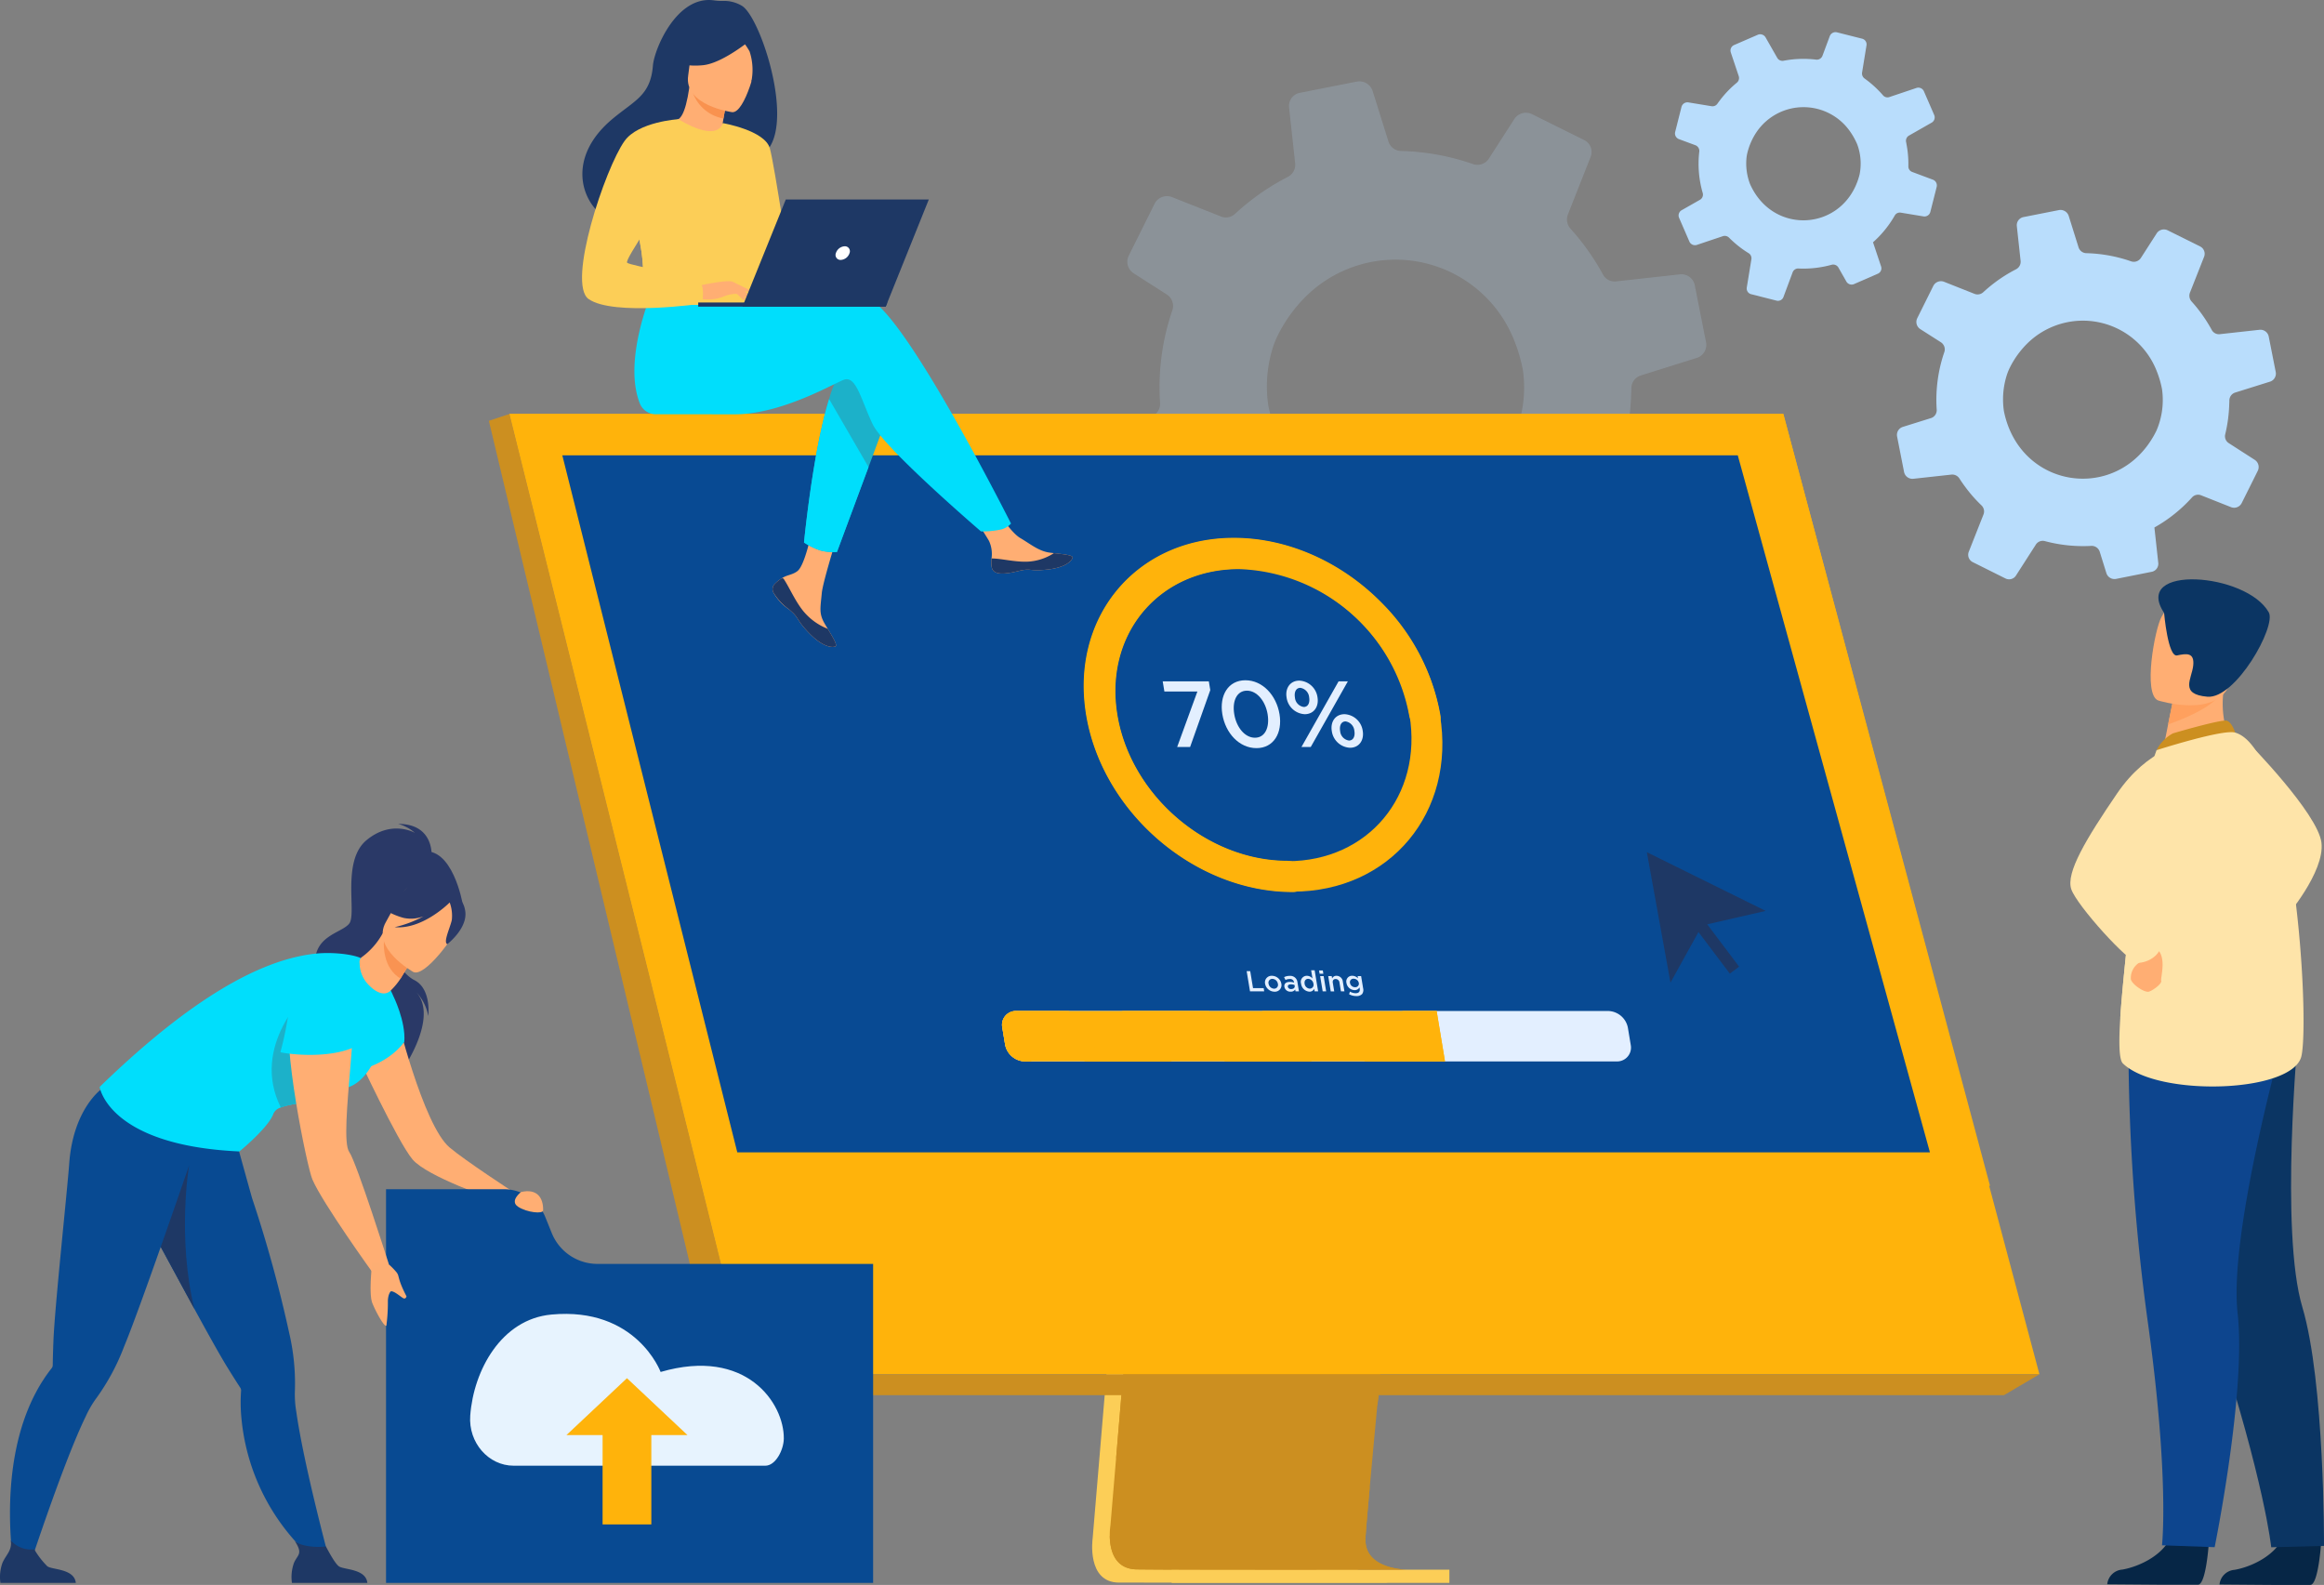 <svg xmlns="http://www.w3.org/2000/svg" width="439.564" height="299.772" viewBox="0 0 439.564 299.772">
  <rect x="0" y="0" width="439.564" height="299.772" fill="#808080" stroke="none"/>
  <g id="Grupo_174283" data-name="Grupo 174283" transform="translate(-108.484 -88.353)">
    <g id="Grupo_128352" data-name="Grupo 128352" transform="translate(108.484 88.352)">
      <g id="Grupo_128248" data-name="Grupo 128248" transform="translate(207.305 15.398)" opacity="0.2">
        <path id="Trazado_188353" data-name="Trazado 188353" d="M381.952,215.734l11.583-1.271a2.579,2.579,0,0,1,2.427,1.17q1,1.563,2.146,3.064a43.419,43.419,0,0,0,4.57,5.132,2.546,2.546,0,0,1,.621,2.8l-4.472,11.326a2.5,2.5,0,0,0,1.224,3.176l9.962,4.969a2.474,2.474,0,0,0,3.174-.87l6.059-9.435a2.484,2.484,0,0,1,2.783-1.068,45.008,45.008,0,0,0,14.119,1.447,2.564,2.564,0,0,1,2.562,1.787l2.026,6.513a2.591,2.591,0,0,0,2.939,1.756l10.84-2.161a2.251,2.251,0,0,0,.627-.205,2.486,2.486,0,0,0,1.393-2.534l-.94-8.652-.234-2.109a44.388,44.388,0,0,0,5.263-3.455,45.108,45.108,0,0,0,6.181-5.69,2.484,2.484,0,0,1,2.774-.661l9.12,3.613a2.575,2.575,0,0,0,3.252-1.249l3.8-7.617,1.083-2.185a2.607,2.607,0,0,0-.917-3.362l-7.881-5.07a2.479,2.479,0,0,1-1.1-2.706,44.74,44.74,0,0,0,1.23-9.477,7.977,7.977,0,0,0,.026-.8,1.374,1.374,0,0,1,.018-.27,2.542,2.542,0,0,1,1.8-2.171l10.569-3.313a1.9,1.9,0,0,0,.345-.135,2.585,2.585,0,0,0,1.4-2.8l-2.137-10.81a2.572,2.572,0,0,0-2.8-2.055l-12.08,1.332a2.487,2.487,0,0,1-2.49-1.314,45.373,45.373,0,0,0-3.764-5.8q-1.134-1.487-2.366-2.849a2.619,2.619,0,0,1-.487-2.714l4.295-10.887a2.5,2.5,0,0,0-1.208-3.156l-9.863-4.9a2.613,2.613,0,0,0-3.372.925l-4.8,7.464a2.564,2.564,0,0,1-2.989,1.049,44.883,44.883,0,0,0-13.616-2.485,2.549,2.549,0,0,1-2.4-1.8l-2.982-9.527a2.638,2.638,0,0,0-3.015-1.793l-10.771,2.124a2.521,2.521,0,0,0-2.022,2.757l.05.506,1.1,10.053a2.577,2.577,0,0,1-1.4,2.587l-.01.008a44.586,44.586,0,0,0-6.691,4.225c-1.142.871-2.218,1.787-3.263,2.745a2.529,2.529,0,0,1-2.663.512l-9.258-3.667a2.616,2.616,0,0,0-3.308,1.26l-4.886,9.819a2.808,2.808,0,0,0-.252.864,2.606,2.606,0,0,0,1.159,2.442l6.306,4.033a2.6,2.6,0,0,1,1.173,2.271,2.761,2.761,0,0,1-.132.708,44.739,44.739,0,0,0-2.324,17.538,2.518,2.518,0,0,1-1.359,2.411,2.472,2.472,0,0,1-.4.163l-8.56,2.676a2.561,2.561,0,0,0-1.746,2.931l.048.251,2.074,10.538A2.606,2.606,0,0,0,381.952,215.734Zm74.169-32.67a29.919,29.919,0,0,1,1.556,5.353,23.522,23.522,0,0,1-1.71,12.7c-.175.357-.357.7-.541,1.052-11.389,21-41.074,16.732-45.9-7.011a24.405,24.405,0,0,1,.9-11.081,16.007,16.007,0,0,1,.893-2.184,27.653,27.653,0,0,1,5.548-7.589A24.136,24.136,0,0,1,456.121,183.065Z" transform="translate(-376.943 -133.862)" fill="#b9ddfc"/>
      </g>
      <g id="Grupo_128249" data-name="Grupo 128249" transform="translate(358.787 39.713)">
        <path id="Trazado_188354" data-name="Trazado 188354" d="M549.168,198.446l7.192-.789a1.6,1.6,0,0,1,1.508.727q.622.97,1.333,1.9a26.844,26.844,0,0,0,2.838,3.186,1.583,1.583,0,0,1,.385,1.742l-2.778,7.033a1.553,1.553,0,0,0,.76,1.972l6.187,3.086a1.536,1.536,0,0,0,1.971-.541l3.762-5.858a1.543,1.543,0,0,1,1.729-.664,27.975,27.975,0,0,0,8.768.9,1.592,1.592,0,0,1,1.592,1.11l1.258,4.045a1.608,1.608,0,0,0,1.825,1.09l6.732-1.342a1.386,1.386,0,0,0,.389-.127,1.545,1.545,0,0,0,.866-1.574l-.585-5.373-.145-1.31a27.66,27.66,0,0,0,3.269-2.145,28.066,28.066,0,0,0,3.839-3.534,1.541,1.541,0,0,1,1.722-.41l5.663,2.244a1.6,1.6,0,0,0,2.02-.776l2.36-4.73.673-1.357a1.62,1.62,0,0,0-.57-2.088l-4.894-3.148a1.539,1.539,0,0,1-.686-1.681,27.794,27.794,0,0,0,.763-5.885c.018-.173.016-.331.017-.5a.833.833,0,0,1,.011-.168,1.578,1.578,0,0,1,1.116-1.348l6.563-2.057a1.183,1.183,0,0,0,.214-.084,1.6,1.6,0,0,0,.87-1.736l-1.327-6.712a1.6,1.6,0,0,0-1.738-1.276l-7.5.827a1.543,1.543,0,0,1-1.547-.816,28.2,28.2,0,0,0-2.338-3.6q-.7-.923-1.47-1.77a1.627,1.627,0,0,1-.3-1.685l2.667-6.761a1.552,1.552,0,0,0-.75-1.96l-6.125-3.043a1.621,1.621,0,0,0-2.093.574l-2.978,4.635a1.594,1.594,0,0,1-1.857.652,27.892,27.892,0,0,0-8.456-1.544,1.584,1.584,0,0,1-1.489-1.118l-1.851-5.915a1.637,1.637,0,0,0-1.872-1.114l-6.689,1.319a1.565,1.565,0,0,0-1.256,1.712l.032.314.68,6.243a1.6,1.6,0,0,1-.87,1.606l-.005.005a27.7,27.7,0,0,0-4.156,2.624c-.709.541-1.377,1.11-2.027,1.7a1.572,1.572,0,0,1-1.654.319l-5.749-2.278a1.624,1.624,0,0,0-2.054.783l-3.035,6.1a1.785,1.785,0,0,0-.157.536,1.618,1.618,0,0,0,.72,1.517l3.916,2.5a1.615,1.615,0,0,1,.728,1.41,1.719,1.719,0,0,1-.082.44,27.778,27.778,0,0,0-1.443,10.892,1.563,1.563,0,0,1-.843,1.5,1.611,1.611,0,0,1-.25.1l-5.316,1.662a1.59,1.59,0,0,0-1.084,1.82l.03.156,1.288,6.544A1.619,1.619,0,0,0,549.168,198.446Zm46.057-20.288a18.61,18.61,0,0,1,.967,3.323,14.614,14.614,0,0,1-1.062,7.89c-.109.222-.222.437-.336.653-7.072,13.04-25.507,10.39-28.5-4.354a15.132,15.132,0,0,1,.56-6.881,9.72,9.72,0,0,1,.554-1.356,17.15,17.15,0,0,1,3.445-4.714A14.988,14.988,0,0,1,595.225,178.158Z" transform="translate(-546.056 -147.604)" fill="#b9ddfc"/>
      </g>
      <g id="Grupo_128250" data-name="Grupo 128250" transform="translate(316.805 6.083)">
        <path id="Trazado_188355" data-name="Trazado 188355" d="M501.248,149.874l4.912-1.648a1.146,1.146,0,0,1,1.165.279q.583.585,1.223,1.128a19.131,19.131,0,0,0,2.471,1.8,1.134,1.134,0,0,1,.535,1.16l-.872,5.344a1.112,1.112,0,0,0,.832,1.264l4.8,1.217a1.1,1.1,0,0,0,1.3-.678l1.74-4.672a1.106,1.106,0,0,1,1.109-.728,20.009,20.009,0,0,0,6.271-.707,1.142,1.142,0,0,1,1.283.534l1.5,2.639a1.152,1.152,0,0,0,1.442.485l4.506-1.964a1.007,1.007,0,0,0,.253-.148,1.106,1.106,0,0,0,.365-1.233l-1.226-3.67-.3-.894a19.864,19.864,0,0,0,1.96-2,20.141,20.141,0,0,0,2.148-3.057,1.1,1.1,0,0,1,1.142-.549l4.3.708a1.145,1.145,0,0,0,1.295-.851l.93-3.668.264-1.052a1.159,1.159,0,0,0-.716-1.374l-3.9-1.457a1.1,1.1,0,0,1-.737-1.072,19.942,19.942,0,0,0-.362-4.234,3.47,3.47,0,0,0-.065-.352.6.6,0,0,1-.018-.119,1.132,1.132,0,0,1,.576-1.114l4.278-2.439a.8.8,0,0,0,.137-.091,1.149,1.149,0,0,0,.345-1.347l-1.951-4.494a1.144,1.144,0,0,0-1.411-.628l-5.122,1.721a1.106,1.106,0,0,1-1.207-.335,20.169,20.169,0,0,0-2.183-2.162q-.634-.539-1.3-1.014a1.165,1.165,0,0,1-.469-1.133l.836-5.137a1.111,1.111,0,0,0-.823-1.257l-4.749-1.2a1.161,1.161,0,0,0-1.377.721l-1.378,3.7a1.141,1.141,0,0,1-1.2.739,19.95,19.95,0,0,0-6.151.208,1.135,1.135,0,0,1-1.212-.557l-2.2-3.857a1.173,1.173,0,0,0-1.48-.494l-4.478,1.943a1.12,1.12,0,0,0-.618,1.389l.069.215,1.427,4.264a1.144,1.144,0,0,1-.363,1.256l0,0a19.8,19.8,0,0,0-2.508,2.468c-.414.487-.795.987-1.158,1.5a1.125,1.125,0,0,1-1.109.474l-4.37-.718a1.164,1.164,0,0,0-1.318.86l-1.194,4.729a1.242,1.242,0,0,0-.028.4,1.158,1.158,0,0,0,.735.952l3.121,1.155a1.156,1.156,0,0,1,.724.876,1.22,1.22,0,0,1,.01.32,19.879,19.879,0,0,0,.649,7.84,1.119,1.119,0,0,1-.362,1.176,1.094,1.094,0,0,1-.16.11l-3.466,1.972a1.139,1.139,0,0,0-.481,1.438l.045.105,1.9,4.382A1.16,1.16,0,0,0,501.248,149.874Zm29.135-21.21a13.334,13.334,0,0,1,1.183,2.178,10.463,10.463,0,0,1,.458,5.682c-.042.172-.089.341-.135.508-2.963,10.2-16.264,11.155-20.605,1.3a10.852,10.852,0,0,1-.656-4.9,7.037,7.037,0,0,1,.182-1.033,12.287,12.287,0,0,1,1.692-3.823A10.732,10.732,0,0,1,530.382,128.664Z" transform="translate(-497.099 -109.638)" fill="#b9ddfc"/>
      </g>
      <g id="Grupo_128281" data-name="Grupo 128281" transform="translate(92.467 78.293)">
        <g id="Grupo_128264" data-name="Grupo 128264">
          <g id="Grupo_128253" data-name="Grupo 128253" transform="translate(114.101 73.643)">
            <path id="Trazado_188358" data-name="Trazado 188358" d="M387.782,290.714,376.2,428.442s-1.214,8.349,5,8.363c10.211.024,50.822,0,50.822,0s-7.685-1.738-7.591-5.649c.11-4.609,13.538-141.746,13.538-141.746Z" transform="translate(-376.103 -289.41)" fill="#fcce57"/>
          </g>
          <g id="Grupo_128254" data-name="Grupo 128254" transform="translate(117.439 71.144)">
            <path id="Trazado_188359" data-name="Trazado 188359" d="M436.3,434.013c-2.008.005-41.325.072-51.269-.055-4.334-.054-5.093-3.853-5.129-6.312a12.252,12.252,0,0,1,.132-2.05l.3-3.58.768-9.125.678-8.061.872-10.358.734-8.743,8.23-97.866,50.182-1.3s-5.656,57.392-9.657,99.168c-.447,4.655-.872,9.118-1.264,13.284q-.192,2-.37,3.9c-.37,3.953-.709,7.582-1,10.786-.155,1.69-.3,3.259-.429,4.7-.511,5.634-.81,9.232-.814,9.915a5.8,5.8,0,0,0,.1,1.115C429.188,433.814,435.551,434.013,436.3,434.013Z" transform="translate(-379.905 -286.563)" fill="#cc8f20"/>
          </g>
          <g id="Grupo_128255" data-name="Grupo 128255" transform="translate(3.911 0)">
            <path id="Trazado_188360" data-name="Trazado 188360" d="M250.571,205.514l28.215,113.333,3.863,15.521,13.141,52.787H539.931L491.495,205.514Z" transform="translate(-250.571 -205.514)" fill="#ffb30b"/>
          </g>
          <g id="Grupo_128256" data-name="Grupo 128256">
            <path id="Trazado_188361" data-name="Trazado 188361" d="M250.026,205.514l-3.91,1.3L290.047,391.1l5.2-3.942Z" transform="translate(-246.116 -205.514)" fill="#cc8f20"/>
          </g>
          <g id="Grupo_128257" data-name="Grupo 128257" transform="translate(43.931 181.643)">
            <path id="Trazado_188362" data-name="Trazado 188362" d="M296.164,416.388H538.8l6.7-3.942H301.363Z" transform="translate(-296.164 -412.445)" fill="#cc8f20"/>
          </g>
          <g id="Grupo_128258" data-name="Grupo 128258" transform="translate(129.138 218.594)">
            <rect id="Rectángulo_41004" data-name="Rectángulo 41004" width="52.535" height="2.496" transform="translate(52.535 2.496) rotate(180)" fill="#fcce57"/>
          </g>
          <g id="Grupo_128259" data-name="Grupo 128259" transform="translate(118.641 185.584)">
            <path id="Trazado_188363" data-name="Trazado 188363" d="M430.952,416.935l-.271,1.908-49.406,9.981.678-8.061.323-3.829Z" transform="translate(-381.275 -416.935)" fill="#cc8f20"/>
          </g>
          <g id="Grupo_128260" data-name="Grupo 128260" transform="translate(117.44 202.976)">
            <path id="Trazado_188364" data-name="Trazado 188364" d="M436.3,452.367c-2.008.005-41.325.072-51.269-.055-4.334-.054-5.093-3.853-5.129-6.312l49.173-9.251c-.511,5.634-.81,9.232-.814,9.916a5.794,5.794,0,0,0,.1,1.115C429.188,452.168,435.551,452.367,436.3,452.367Z" transform="translate(-379.907 -436.749)" fill="#cc8f20"/>
          </g>
          <g id="Grupo_128261" data-name="Grupo 128261" transform="translate(3.91)">
            <path id="Trazado_188365" data-name="Trazado 188365" d="M250.571,205.514H491.495L530.585,351.5H286.913Z" transform="translate(-250.571 -205.514)" fill="#ffb30b"/>
          </g>
          <g id="Grupo_128262" data-name="Grupo 128262" transform="translate(13.889 7.82)">
            <path id="Trazado_188366" data-name="Trazado 188366" d="M520.611,346.259H295.033l-8.061-32.112-3.119-12.425-1.272-5.067-8.285-33-.429-1.718-4.38-17.444-1.959-7.8-1.671-6.658-3.918-15.607H484.266l4.3,15.607,1.834,6.658,2.152,7.8,14.175,51.42v0l1.2,4.356.559,2.023,9.787,35.5Z" transform="translate(-261.939 -214.423)" fill="#084a93"/>
          </g>
          <g id="Grupo_128263" data-name="Grupo 128263" transform="translate(40.253 145.983)">
            <path id="Trazado_188367" data-name="Trazado 188367" d="M383.506,371.821l-82.574,36.085-8.96-36.085Z" transform="translate(-291.973 -371.821)" fill="#ffb30b"/>
          </g>
        </g>
        <g id="Grupo_128280" data-name="Grupo 128280" transform="translate(97.073 23.431)">
          <g id="Grupo_128269" data-name="Grupo 128269" transform="translate(15.43)">
            <g id="Grupo_128266" data-name="Grupo 128266" transform="translate(0.077 0.076)">
              <g id="Grupo_128265" data-name="Grupo 128265">
                <path id="Trazado_188368" data-name="Trazado 188368" d="M413.8,299.141c-18.43,0-35.91-14.993-38.967-33.424s9.45-33.424,27.88-33.424,35.91,14.994,38.967,33.424S432.228,299.141,413.8,299.141Zm-10.131-61.085c-15.252,0-25.6,12.408-23.074,27.661s17,27.661,32.248,27.661,25.6-12.409,23.074-27.661S418.92,238.057,403.667,238.057Z" transform="translate(-374.371 -232.294)" fill="#ffb30b"/>
              </g>
            </g>
            <g id="Grupo_128268" data-name="Grupo 128268">
              <g id="Grupo_128267" data-name="Grupo 128267">
                <path id="Trazado_188369" data-name="Trazado 188369" d="M413.8,299.207c-18.472,0-35.992-15.028-39.056-33.5s9.472-33.5,27.943-33.5c10.035,0,20.194,4.443,27.871,12.19a40.027,40.027,0,0,1,11.186,21.31,2.442,2.442,0,0,1-2.467,2.958,3.632,3.632,0,0,1-3.448-2.958,33.892,33.892,0,0,0-32.16-27.584c-15.21,0-25.532,12.374-23.01,27.584s16.948,27.585,32.16,27.585a3.634,3.634,0,0,1,3.448,2.958A2.441,2.441,0,0,1,413.8,299.207Z" transform="translate(-374.283 -232.207)" fill="#ffb30b"/>
              </g>
            </g>
          </g>
          <g id="Grupo_128277" data-name="Grupo 128277" transform="translate(0 89.493)">
            <g id="Grupo_128270" data-name="Grupo 128270" transform="translate(0 0)">
              <path id="Trazado_188370" data-name="Trazado 188370" d="M475.067,337.33l.53,3.2a2.623,2.623,0,0,1-2.645,3.17H360.974a3.905,3.905,0,0,1-3.7-3.17l-.53-3.2a2.623,2.623,0,0,1,2.644-3.17H471.371A3.907,3.907,0,0,1,475.067,337.33Z" transform="translate(-356.705 -334.16)" fill="#e3efff"/>
            </g>
            <g id="Grupo_128276" data-name="Grupo 128276">
              <g id="Grupo_128271" data-name="Grupo 128271" transform="translate(0 0)">
                <path id="Trazado_188371" data-name="Trazado 188371" d="M438.892,334.16l1.582,9.536h-79.5a3.905,3.905,0,0,1-3.7-3.17l-.53-3.2a2.623,2.623,0,0,1,2.644-3.17Z" transform="translate(-356.705 -334.16)" fill="#ffb30b"/>
              </g>
              <g id="Grupo_128272" data-name="Grupo 128272" transform="translate(42.016)">
                <path id="Trazado_188372" data-name="Trazado 188372" d="M428.243,334.16l-7.215,9.537H404.57l7.215-9.537Z" transform="translate(-404.57 -334.16)" fill="#ffb30b"/>
              </g>
              <g id="Grupo_128273" data-name="Grupo 128273" transform="translate(68.515)">
                <path id="Trazado_188373" data-name="Trazado 188373" d="M448.431,334.16l1.582,9.537H434.759l7.215-9.537Z" transform="translate(-434.759 -334.16)" fill="#ffb30b"/>
              </g>
              <g id="Grupo_128274" data-name="Grupo 128274" transform="translate(15.517)">
                <path id="Trazado_188374" data-name="Trazado 188374" d="M398.054,334.16,390.84,343.7H374.382l7.215-9.537Z" transform="translate(-374.382 -334.16)" fill="#ffb30b"/>
              </g>
              <g id="Grupo_128275" data-name="Grupo 128275" transform="translate(0 0)">
                <path id="Trazado_188375" data-name="Trazado 188375" d="M369.4,334.16l-7.215,9.536h-1.207a3.905,3.905,0,0,1-3.7-3.17l-.53-3.2a2.623,2.623,0,0,1,2.644-3.17Z" transform="translate(-356.705 -334.16)" fill="#ffb30b"/>
              </g>
            </g>
          </g>
          <g id="Grupo_128278" data-name="Grupo 128278" transform="translate(30.377 26.939)">
            <path id="Trazado_188376" data-name="Trazado 188376" d="M397.87,265.054h-6.241l-.318-1.915h8.723l.274,1.649-3.817,10.763h-2.447Z" transform="translate(-391.311 -262.927)" fill="#e3efff"/>
            <path id="Trazado_188377" data-name="Trazado 188377" d="M404.142,269.315c-.588-3.546,1.1-6.418,4.361-6.418,3.245,0,5.861,2.837,6.454,6.418.588,3.546-1.1,6.418-4.361,6.418S404.736,272.9,404.142,269.315Zm8.564,0c-.405-2.447-2-4.45-3.911-4.45s-2.815,1.95-2.4,4.45c.406,2.447,1.979,4.451,3.912,4.451S413.117,271.8,412.706,269.315Z" transform="translate(-392.865 -262.897)" fill="#e3efff"/>
            <path id="Trazado_188378" data-name="Trazado 188378" d="M417.994,266.151c-.285-1.72.661-3.174,2.417-3.174a3.649,3.649,0,0,1,3.434,3.174c.285,1.72-.661,3.174-2.417,3.174A3.648,3.648,0,0,1,417.994,266.151Zm4.272,0a1.971,1.971,0,0,0-1.664-1.808c-.834,0-1.195.815-1.03,1.808a1.958,1.958,0,0,0,1.665,1.809C422.07,267.96,422.431,267.144,422.266,266.151Zm5.562-3.032h1.755l-7.019,12.412h-1.756Zm-1.282,9.38c-.285-1.721.661-3.174,2.417-3.174A3.647,3.647,0,0,1,432.4,272.5c.285,1.72-.661,3.173-2.417,3.173A3.648,3.648,0,0,1,426.546,272.5Zm4.273,0a1.972,1.972,0,0,0-1.665-1.809c-.834,0-1.195.815-1.03,1.809a1.957,1.957,0,0,0,1.665,1.808C430.623,274.307,430.984,273.492,430.819,272.5Z" transform="translate(-394.566 -262.907)" fill="#e3efff"/>
          </g>
          <g id="Grupo_128279" data-name="Grupo 128279" transform="translate(46.253 81.792)">
            <path id="Trazado_188379" data-name="Trazado 188379" d="M409.4,325.573h.672l.533,3.214h2.011l.1.612h-2.683Z" transform="translate(-409.397 -325.409)" fill="#e3efff"/>
            <path id="Trazado_188380" data-name="Trazado 188380" d="M413.369,328.083a1.246,1.246,0,0,1,1.29-1.508,1.836,1.836,0,0,1,1.786,1.508,1.247,1.247,0,0,1-1.3,1.5A1.833,1.833,0,0,1,413.369,328.083Zm2.415,0a1.094,1.094,0,0,0-1.039-.929.722.722,0,0,0-.715.929,1.1,1.1,0,0,0,1.034.93A.725.725,0,0,0,415.784,328.083Z" transform="translate(-409.88 -325.531)" fill="#e3efff"/>
            <path id="Trazado_188381" data-name="Trazado 188381" d="M419.625,329.523l-.059-.356a.975.975,0,0,1-.865.415,1.126,1.126,0,0,1-1.177-.9c-.106-.64.341-.945,1.012-.945a2.615,2.615,0,0,1,.818.12l-.009-.054a.729.729,0,0,0-.813-.618,1.8,1.8,0,0,0-.8.181l-.269-.53a2.225,2.225,0,0,1,1.059-.241,1.349,1.349,0,0,1,1.47,1.218l.284,1.711Zm-.184-1.208a2.044,2.044,0,0,0-.68-.115c-.415,0-.633.169-.585.459a.58.58,0,0,0,.628.427c.437,0,.725-.246.665-.607Z" transform="translate(-410.383 -325.534)" fill="#e3efff"/>
            <path id="Trazado_188382" data-name="Trazado 188382" d="M421.123,327.927a1.144,1.144,0,0,1,1.09-1.5,1.442,1.442,0,0,1,1.068.508l-.258-1.552h.662l.661,3.99h-.661l-.08-.481a.947.947,0,0,1-.894.541A1.7,1.7,0,0,1,421.123,327.927Zm2.333,0a1.062,1.062,0,0,0-.989-.923c-.453,0-.772.349-.676.934a1.054,1.054,0,0,0,.984.924A.724.724,0,0,0,423.456,327.927Z" transform="translate(-410.827 -325.386)" fill="#e3efff"/>
            <path id="Trazado_188383" data-name="Trazado 188383" d="M425,325.423h.711l.1.628h-.711Zm.205,1.071h.661l.479,2.886h-.661Z" transform="translate(-411.304 -325.391)" fill="#e3efff"/>
            <path id="Trazado_188384" data-name="Trazado 188384" d="M426.975,326.635h.661l.075.449a.852.852,0,0,1,.817-.508,1.207,1.207,0,0,1,1.211,1.11l.3,1.836h-.661l-.272-1.64a.736.736,0,0,0-.735-.7c-.383,0-.606.268-.531.716l.269,1.628h-.661Z" transform="translate(-411.545 -325.531)" fill="#e3efff"/>
            <path id="Trazado_188385" data-name="Trazado 188385" d="M431.4,330.062l.163-.5a2.137,2.137,0,0,0,1.078.306c.591,0,.862-.306.766-.885l-.038-.225a1,1,0,0,1-.928.53,1.592,1.592,0,0,1-1.538-1.361,1.078,1.078,0,0,1,1.087-1.355,1.494,1.494,0,0,1,1.093.492l-.071-.432h.661l.38,2.3a1.313,1.313,0,0,1-.185,1.087,1.4,1.4,0,0,1-1.122.389A2.793,2.793,0,0,1,431.4,330.062Zm1.838-2.131a.988.988,0,0,0-.98-.8.648.648,0,0,0-.687.8.963.963,0,0,0,.952.8A.671.671,0,0,0,433.242,327.93Z" transform="translate(-412.023 -325.531)" fill="#e3efff"/>
          </g>
        </g>
      </g>
      <g id="Grupo_128307" data-name="Grupo 128307" transform="translate(0 155.827)">
        <g id="Grupo_128302" data-name="Grupo 128302">
          <g id="Grupo_128282" data-name="Grupo 128282" transform="translate(59.587)">
            <path id="Trazado_188386" data-name="Trazado 188386" d="M230.7,300s.565-6.154-6.311-6.154a8.081,8.081,0,0,1,3.162,1.7s-4.386-2.575-9.159,1.382-1.807,13.88-3.259,15.763-7.1,2.261-6.412,8.353,17.938,13.722,16.831,18.762c0,0,6.759-9.937,1.926-14.47a8.954,8.954,0,0,1,2.6,4.856s.639-5.149-2.638-6.8c-2.9-1.457-5.276-6.788-5.024-7.741S230.7,300,230.7,300Z" transform="translate(-208.659 -293.843)" fill="#2a3967"/>
          </g>
          <g id="Grupo_128283" data-name="Grupo 128283" transform="translate(67.57 35.704)">
            <path id="Trazado_188387" data-name="Trazado 188387" d="M225.039,334.518s5.138,21.253,10.181,25.5c3.031,2.553,12.043,8.415,12.043,8.415l-3.748,1.36s-12.5-4.221-15.3-7.512S217.753,342.5,217.753,342.5Z" transform="translate(-217.753 -334.518)" fill="#ffae73"/>
          </g>
          <g id="Grupo_128284" data-name="Grupo 128284" transform="translate(73.015 69.094)">
            <path id="Trazado_188388" data-name="Trazado 188388" d="M255.3,380.85l-1.208-2.99a8.48,8.48,0,0,0-7.862-5.3H223.956v74.463h92.128V386.688H263.95A9.331,9.331,0,0,1,255.3,380.85Z" transform="translate(-223.956 -372.556)" fill="#084a92"/>
          </g>
          <g id="Grupo_128285" data-name="Grupo 128285" transform="translate(23.37 52.952)">
            <path id="Trazado_188389" data-name="Trazado 188389" d="M170.6,374.257c.045.081.093.166.141.25,1.124,1.953,3.7,6.741,6.543,11.98,1.344,2.486,2.751,5.074,4.085,7.509,2.3,4.2,4.392,7.944,5.612,9.922,1.241,2.01,2.155,3.424,2.525,3.989l0,0a.94.94,0,0,1,.12.583,30.387,30.387,0,0,0,.081,5.269,40.421,40.421,0,0,0,13.207,26.18l3.418.5s-4.837-17.917-6.261-28.046a19.468,19.468,0,0,1-.262-4.016,41.945,41.945,0,0,0-1.1-10.962,245.5,245.5,0,0,0-6.988-25.375c-.16-.5-4.966-17.881-4.966-17.881-4.033,3.525-18.747,4.981-18.747,4.981S165.517,365.213,170.6,374.257Z" transform="translate(-167.4 -354.167)" fill="#084a92"/>
          </g>
          <g id="Grupo_128286" data-name="Grupo 128286" transform="translate(55.14 135.62)">
            <path id="Trazado_188390" data-name="Trazado 188390" d="M217.934,456.281H203.671a7.829,7.829,0,0,1,.4-3.824c.714-1.582,1.731-1.633.13-4.113.906.933,3.82,1.319,5.882,1.042.253.41,1.629,3.157,2.473,3.764C213.491,453.82,217.647,453.581,217.934,456.281Z" transform="translate(-203.593 -448.344)" fill="#1e3865"/>
          </g>
          <g id="Grupo_128287" data-name="Grupo 128287" transform="translate(26.573 64.632)">
            <path id="Trazado_188391" data-name="Trazado 188391" d="M171.049,375.883c.045.082.093.166.141.25,1.124,1.953,7.2,13.183,10.044,18.422-3.291-13.542-1-27.083-1-27.083Z" transform="translate(-171.049 -367.473)" fill="#1e3865"/>
          </g>
          <g id="Grupo_128288" data-name="Grupo 128288" transform="translate(68.557 5.189)">
            <path id="Trazado_188392" data-name="Trazado 188392" d="M230,299.854c.093-.375-8.147,3.724-8.564,4.188-3.865,4.286-2.763,9.88-.552,9.934,1.418.034,1.144,2.392,1.144,2.392l15.8-6.684S235.925,298.593,230,299.854Z" transform="translate(-218.878 -299.754)" fill="#2a3967"/>
          </g>
          <g id="Grupo_128289" data-name="Grupo 128289" transform="translate(66.057 32.512)">
            <path id="Trazado_188393" data-name="Trazado 188393" d="M224.344,330.882s2.4,4.8,2.1,8.7c0,0-2.9,4.577-10.418,5.736C216.03,345.317,222.494,330.878,224.344,330.882Z" transform="translate(-216.03 -330.882)" fill="#00defc"/>
          </g>
          <g id="Grupo_128290" data-name="Grupo 128290" transform="translate(1.891 49.975)">
            <path id="Trazado_188394" data-name="Trazado 188394" d="M178.732,359.8l.048-2.668c-5.315.671-18.327-6.351-18.327-6.351s-5.56,3.7-6.322,14.26c-.371,5.155-2.722,26.957-2.982,33.468-.095,2.36-.126,4.043-.137,4.716a.024.024,0,0,1,0,.006.929.929,0,0,1-.226.549,30.418,30.418,0,0,0-2.88,4.414c-8.111,15.09-3.869,35.594-3.869,35.594l1.883-.479s6.858-21.256,11.34-30.45a19.306,19.306,0,0,1,2.029-3.475,41.9,41.9,0,0,0,5.214-9.706C167.816,391.765,178.732,359.8,178.732,359.8Z" transform="translate(-142.93 -350.776)" fill="#084a92"/>
          </g>
          <g id="Grupo_128291" data-name="Grupo 128291" transform="translate(0 135.517)">
            <path id="Trazado_188395" data-name="Trazado 188395" d="M155.117,456.267H140.854a7.841,7.841,0,0,1,.4-3.824c.715-1.582,1.832-2.3,1.565-4.216a5.135,5.135,0,0,0,4.445,1.7,15.636,15.636,0,0,0,2.475,3.208C150.674,453.805,154.83,453.567,155.117,456.267Z" transform="translate(-140.776 -448.227)" fill="#1e3865"/>
          </g>
          <g id="Grupo_128292" data-name="Grupo 128292" transform="translate(18.848 24.428)">
            <path id="Trazado_188396" data-name="Trazado 188396" d="M208.494,347.254c-1.915.326.313,1.849-2.322,2.135-3.751.41-7.623.69-9.651,1.5a2.178,2.178,0,0,0-1.39,1.125c-.88,2.644-6.447,7.186-6.447,7.186-24.837-1.13-26.436-12.2-26.436-12.2,16.119-15.655,29.833-24.188,41.166-25.245,2.759-.257,6.476.089,8.22.865,3.964,1.765,6.137,7.136,6.137,7.136S215.774,346.012,208.494,347.254Z" transform="translate(-162.248 -321.672)" fill="#00defc"/>
          </g>
          <g id="Grupo_128293" data-name="Grupo 128293" transform="translate(51.386 31.94)">
            <path id="Trazado_188397" data-name="Trazado 188397" d="M210.7,350.436c-3.751.41-7.623.69-9.651,1.5-5.864-11.687,5.017-21.7,5.017-21.7S209.881,345.748,210.7,350.436Z" transform="translate(-199.316 -330.23)" fill="#1cb1c9"/>
          </g>
          <g id="Grupo_128294" data-name="Grupo 128294" transform="translate(54.55 29.833)">
            <path id="Trazado_188398" data-name="Trazado 188398" d="M214.379,327.84s-9.432-.515-11.108,5.406,3.144,29.557,4.183,32c1.892,4.441,11.427,17.669,11.427,17.669l3.056-1.584s-6.138-19.365-7.509-21.281C212.276,357.041,217.2,330.417,214.379,327.84Z" transform="translate(-202.921 -327.829)" fill="#ffae73"/>
          </g>
          <g id="Grupo_128295" data-name="Grupo 128295" transform="translate(70.099 82.921)">
            <path id="Trazado_188399" data-name="Trazado 188399" d="M224.1,388.721a13.911,13.911,0,0,1,1.423,1.461c.635.776.076,1.055,1.9,4.565,0,0-.093.487-.489.4s-1.77-1.45-2.476-1.352c0,0-.5.415-.559,1.791a33.221,33.221,0,0,1-.279,4.668c-.225.535-1.861-2.242-2.667-4.249-.707-1.759-.018-7.695-.018-7.695Z" transform="translate(-220.635 -388.308)" fill="#fdae73"/>
          </g>
          <g id="Grupo_128296" data-name="Grupo 128296" transform="translate(53.041 28.084)">
            <path id="Trazado_188400" data-name="Trazado 188400" d="M201.2,340.922c.025.139,8.925,1.637,14.492-1.189,0,0,4.65-14.57-2-13.873s-10.582,2.791-10.749,5.973A61.259,61.259,0,0,1,201.2,340.922Z" transform="translate(-201.201 -325.836)" fill="#00defc"/>
          </g>
          <g id="Grupo_128297" data-name="Grupo 128297" transform="translate(68.012 20.711)">
            <path id="Trazado_188401" data-name="Trazado 188401" d="M218.268,323.124a5.924,5.924,0,0,0,1.79,4.149c1.182,1.218,2.891,2.167,4.091.967A13,13,0,0,0,226,326c1.037-1.783,2.273-3.6,2.273-3.6l-5.339-4.677-.319-.28a13.586,13.586,0,0,1-3.976,4.513A1.239,1.239,0,0,0,218.268,323.124Z" transform="translate(-218.257 -317.438)" fill="#ffae73"/>
          </g>
          <g id="Grupo_128298" data-name="Grupo 128298" transform="translate(72.595 20.991)">
            <path id="Trazado_188402" data-name="Trazado 188402" d="M228.914,322.436s-1.234,1.818-2.271,3.6c-3.318-2.046-3.322-6.153-3.066-8.281Z" transform="translate(-223.478 -317.757)" fill="#f99352"/>
          </g>
          <g id="Grupo_128299" data-name="Grupo 128299" transform="translate(72.374 11.452)">
            <path id="Trazado_188403" data-name="Trazado 188403" d="M229.032,323.451s-8.056-4.484-5.188-9.457,3.761-8.9,9.026-6.251,5.161,5.121,4.607,7.014S231.2,324.489,229.032,323.451Z" transform="translate(-223.226 -306.889)" fill="#ffae73"/>
          </g>
          <g id="Grupo_128300" data-name="Grupo 128300" transform="translate(71.528 10.778)">
            <path id="Trazado_188404" data-name="Trazado 188404" d="M238.721,311.763c-.369-2.209-1.491-2.419-2.273-2.272a6.443,6.443,0,0,0-7.836-3,10.969,10.969,0,0,1-6.35,3.814s.935,1.74,4.787,2.816a6.579,6.579,0,0,0,3.8-.3,21.5,21.5,0,0,1-5.467,2.061c5.075.464,9.906-4.176,10.406-4.672a7.225,7.225,0,0,1,.4,3.326c-.335,1.5-1.663,4.2-.851,4.556C235.336,318.087,239.274,315.075,238.721,311.763Z" transform="translate(-222.262 -306.121)" fill="#2a3967"/>
          </g>
          <g id="Grupo_128301" data-name="Grupo 128301" transform="translate(97.368 69.477)">
            <path id="Trazado_188405" data-name="Trazado 188405" d="M252.886,373.146s-2.248,1.686-.554,2.789,4.719,1.4,4.731.677C257.105,374.183,255.895,372.458,252.886,373.146Z" transform="translate(-251.7 -372.993)" fill="#ffae73"/>
          </g>
        </g>
        <g id="Grupo_128303" data-name="Grupo 128303" transform="translate(88.914 92.677)">
          <path id="Trazado_188406" data-name="Trazado 188406" d="M250.306,428.138h47.6c1.962,0,3.474-3,3.5-5.124.077-6.669-7.079-17.325-23.3-12.607,0,0-4.579-12.358-20.666-10.858-9.446.88-14.71,10.517-15.344,19.108C241.717,423.784,245.551,428.138,250.306,428.138Z" transform="translate(-242.069 -399.422)" fill="#e7f3fe"/>
        </g>
        <g id="Grupo_128306" data-name="Grupo 128306" transform="translate(107.142 104.841)">
          <g id="Grupo_128304" data-name="Grupo 128304" transform="translate(6.832 6.478)">
            <rect id="Rectángulo_41005" data-name="Rectángulo 41005" width="9.22" height="21.181" transform="translate(9.22 21.181) rotate(180)" fill="#ffb30b"/>
          </g>
          <g id="Grupo_128305" data-name="Grupo 128305">
            <path id="Trazado_188407" data-name="Trazado 188407" d="M285.718,424.036H262.835l11.442-10.755Z" transform="translate(-262.835 -413.28)" fill="#ffb30b"/>
          </g>
        </g>
      </g>
      <g id="Grupo_128310" data-name="Grupo 128310" transform="translate(311.488 161.184)">
        <g id="Grupo_128308" data-name="Grupo 128308">
          <path id="Trazado_188408" data-name="Trazado 188408" d="M518.106,311.047l-12.03,2.764-5.976,10.8-4.47-24.666Z" transform="translate(-495.631 -299.946)" fill="#1e3865"/>
        </g>
        <g id="Grupo_128309" data-name="Grupo 128309" transform="translate(8.04 11.489)">
          <rect id="Rectángulo_41006" data-name="Rectángulo 41006" width="2.198" height="12.715" transform="matrix(0.799, -0.602, 0.602, 0.799, 0, 1.322)" fill="#1e3865"/>
        </g>
      </g>
      <g id="Grupo_128336" data-name="Grupo 128336" transform="translate(110.086 0)">
        <g id="Grupo_128331" data-name="Grupo 128331">
          <g id="Grupo_128311" data-name="Grupo 128311" transform="translate(36.045 97.872)">
            <path id="Trazado_188409" data-name="Trazado 188409" d="M307.614,240.433a1.4,1.4,0,0,0-.25,1.5l0,.008a9.336,9.336,0,0,0,2.953,3.239c.177.144.336.274.474.4.036.032.072.063.106.1l.082.074c1.3,1.2.809,1.47,3.142,3.9,2.659,2.767,4.489,2.816,5.01,2.564.441-.215-.454-1.682-1.446-3.331-.048-.079-.1-.16-.145-.241-.133-.219-.263-.441-.394-.662-1.162-1.985-.864-2.916-.589-5.87.225-2.4,3.734-13.409,3.734-13.409l-5.095-.878s-1.534,8.767-3.225,10.117c-.9.72-1.916.729-2.785,1.262-.061.037-.121.076-.181.114A6.7,6.7,0,0,0,307.614,240.433Z" transform="translate(-307.252 -227.819)" fill="#ffae73"/>
          </g>
          <g id="Grupo_128312" data-name="Grupo 128312" transform="translate(36.045 109.365)">
            <path id="Trazado_188410" data-name="Trazado 188410" d="M307.614,242.033a1.4,1.4,0,0,0-.25,1.5l0,.008a10.825,10.825,0,0,0,2.957,3.228c.177.147.331.28.47.406.036.032.072.063.106.1l.082.074c1.3,1.2.809,1.47,3.142,3.9,2.659,2.767,4.489,2.816,5.01,2.564.441-.215-.454-1.682-1.446-3.331a11.326,11.326,0,0,1-4.74-3.492c-1.542-1.969-2.59-4.478-3.639-6.018l-.3-.056A6.7,6.7,0,0,0,307.614,242.033Z" transform="translate(-307.252 -240.912)" fill="#1e3865"/>
          </g>
          <g id="Grupo_128313" data-name="Grupo 128313" transform="translate(73.416 96.322)">
            <path id="Trazado_188411" data-name="Trazado 188411" d="M353.9,237.034c.314,1.573,2.556,1.311,5.061.7s1.91.115,5.475-.279,4.644-1.724,4.753-2.254c.1-.471-1.664-.636-3.553-.853q-.357-.041-.715-.086c-2.133-.268-3.695-1.644-5.633-2.774-1.835-1.071-4.574-5.434-4.574-5.434l-4.888.387s2.566,3.9,3.558,5.591a5.9,5.9,0,0,1,.48,3.331A6.277,6.277,0,0,0,353.9,237.034Z" transform="translate(-349.826 -226.053)" fill="#ffae73"/>
          </g>
          <g id="Grupo_128314" data-name="Grupo 128314" transform="translate(77.417 104.615)">
            <path id="Trazado_188412" data-name="Trazado 188412" d="M359.519,238.887c2.505-.612,1.91.115,5.475-.279s4.644-1.724,4.753-2.254c.1-.471-1.664-.636-3.553-.853l-.018.036a10.046,10.046,0,0,1-5.1,1.587c-2.418.059-4.981-.635-6.65-.607a6.275,6.275,0,0,0,.038,1.672C354.773,239.762,357.015,239.5,359.519,238.887Z" transform="translate(-354.384 -235.501)" fill="#1e3865"/>
          </g>
          <g id="Grupo_128315" data-name="Grupo 128315" transform="translate(41.985 68.208)">
            <path id="Trazado_188413" data-name="Trazado 188413" d="M330.791,201.861l-4.571,12.3-5.966,16.057a9.668,9.668,0,0,1-3.17-.29,13.741,13.741,0,0,1-3.065-1.492s1.657-17.241,4.747-27.137a17.64,17.64,0,0,1,2.66-5.752C326.217,189.883,330.791,201.861,330.791,201.861Z" transform="translate(-314.019 -194.024)" fill="#1cb1c9"/>
          </g>
          <g id="Grupo_128316" data-name="Grupo 128316" transform="translate(9.907 54.058)">
            <path id="Trazado_188414" data-name="Trazado 188414" d="M321.678,180.361c-2.6-.839-9.389-.013-16.751,1.319a4.992,4.992,0,0,1-5.156-2.328h0L281.243,177.9s-6.114,13.558-2.767,22.2a3.249,3.249,0,0,0,3.238,2.089h0s11.2.016,14.777.016c9.214,0,19.5-6.334,20.831-6.6,2.178-.435,3.049,3.92,5.227,8.494s20.474,20.255,20.474,20.255A16.1,16.1,0,0,0,347,223.95a3.919,3.919,0,0,0,1.706-1.077S328.43,182.54,321.678,180.361Z" transform="translate(-277.475 -177.905)" fill="#00defc"/>
          </g>
          <g id="Grupo_128317" data-name="Grupo 128317" transform="translate(0.068)">
            <path id="Trazado_188415" data-name="Trazado 188415" d="M296.433,117.418a6.573,6.573,0,0,0-3.539-.921,9.762,9.762,0,0,1-1.709-.1c-7.071-1.037-11.33,9.234-11.579,12.338-.458,5.7-3.472,6.567-7.715,10.135-8.508,7.155-6.013,15.469-1.362,18.559,2.791,1.853,7.711,0,7.711,0,.069.049,13.454-7.482,20.051-11.115C308.183,144.9,300.407,119.784,296.433,117.418Z" transform="translate(-266.267 -116.321)" fill="#1e3865"/>
          </g>
          <g id="Grupo_128318" data-name="Grupo 128318" transform="translate(17.537 16.523)">
            <path id="Trazado_188416" data-name="Trazado 188416" d="M295.194,145.519c.029.018-3.246,1.137-5.436.167-2.06-.91-3.621-4.3-3.59-4.3.937-.043,1.966-.862,2.758-6.239l.4.143,6.711,2.415s-.486,2.153-.8,4.2C294.97,143.626,294.828,145.275,295.194,145.519Z" transform="translate(-286.167 -135.144)" fill="#ffae73"/>
          </g>
          <g id="Grupo_128319" data-name="Grupo 128319" transform="translate(20.695 16.666)">
            <path id="Trazado_188417" data-name="Trazado 188417" d="M296.476,137.722s-.268,1.162-.659,3.332a7.576,7.576,0,0,1-6.051-5.747Z" transform="translate(-289.765 -135.307)" fill="#f9924f"/>
          </g>
          <g id="Grupo_128320" data-name="Grupo 128320" transform="translate(20.022 5.069)">
            <path id="Trazado_188418" data-name="Trazado 188418" d="M297.381,138.245s-9.181-1.232-8.326-6.938.247-9.707,6.145-9.161,6.708,2.893,6.885,4.866S299.792,138.418,297.381,138.245Z" transform="translate(-288.999 -122.095)" fill="#ffae73"/>
          </g>
          <g id="Grupo_128321" data-name="Grupo 128321" transform="translate(17.388 4.564)">
            <path id="Trazado_188419" data-name="Trazado 188419" d="M301.384,123.814s-5.877,5.065-9.874,5.473-5.512-.874-5.512-.874a15.607,15.607,0,0,0,3.775-5.114,2.813,2.813,0,0,1,2.317-1.657C294.944,121.4,300.356,121.283,301.384,123.814Z" transform="translate(-285.998 -121.521)" fill="#1e3865"/>
          </g>
          <g id="Grupo_128322" data-name="Grupo 128322" transform="translate(29.1 5.306)">
            <path id="Trazado_188420" data-name="Trazado 188420" d="M299.341,123.464a14.449,14.449,0,0,1,2.585,3.311,11.112,11.112,0,0,1,.3,5.908s3.063-5.957,1.329-8.851C301.717,120.763,299.341,123.464,299.341,123.464Z" transform="translate(-299.341 -122.366)" fill="#1e3865"/>
          </g>
          <g id="Grupo_128323" data-name="Grupo 128323" transform="translate(9.658 22.546)">
            <path id="Trazado_188421" data-name="Trazado 188421" d="M301.828,159.881c-.277,18.585-.075,14.7-2.108,16.465-.49.424-1.867.678-3.68.8-5.7.378-15.716-.561-16.1-1.613-1.314-3.645-.386-4.776-1.483-10.355-.114-.593-.255-1.235-.421-1.935-.915-3.831-1.8-5.135,1.44-11.291,2.941-5.577,6-10.1,6.273-9.938,7.761,4.607,8.387.735,8.387.735S301.964,150.816,301.828,159.881Z" transform="translate(-277.191 -142.006)" fill="#fcce57"/>
          </g>
          <g id="Grupo_128324" data-name="Grupo 128324" transform="translate(41.985 75.48)">
            <path id="Trazado_188422" data-name="Trazado 188422" d="M326.22,215.17l-5.966,16.057a9.667,9.667,0,0,1-3.17-.29,13.738,13.738,0,0,1-3.065-1.492s1.657-17.241,4.747-27.137Z" transform="translate(-314.019 -202.309)" fill="#00defc"/>
          </g>
          <g id="Grupo_128325" data-name="Grupo 128325" transform="translate(26.604 23.284)">
            <path id="Trazado_188423" data-name="Trazado 188423" d="M296.5,142.846s7.987,1.354,8.924,4.793,4.025,24.31,4.025,24.31-2.252,2.2-4.127.324-5.9-19.527-5.9-19.527Z" transform="translate(-296.497 -142.846)" fill="#fcce57"/>
          </g>
          <g id="Grupo_128326" data-name="Grupo 128326" transform="translate(10.926 37.975)">
            <path id="Trazado_188424" data-name="Trazado 188424" d="M296.216,179.291c-5.7.378-15.716-.561-16.1-1.613-1.314-3.645-.386-4.776-1.483-10.355l2.749-7.74s-.455,8.618,2.087,10.885,10.406,4.376,11.641,6.27A6.936,6.936,0,0,1,296.216,179.291Z" transform="translate(-278.636 -159.583)" fill="#fcce57"/>
          </g>
          <g id="Grupo_128327" data-name="Grupo 128327" transform="translate(21.977 53.188)">
            <path id="Trazado_188425" data-name="Trazado 188425" d="M291.226,177.784s5.622-1.252,6.529-.752a13.191,13.191,0,0,1,3.4,2.948c.278.633-2.019-.479-2.767-.68a6.655,6.655,0,0,0-2.388.523,7.93,7.93,0,0,1-4.279.429Z" transform="translate(-291.226 -176.914)" fill="#ffae73"/>
          </g>
          <g id="Grupo_128328" data-name="Grupo 128328" transform="translate(0 22.546)">
            <path id="Trazado_188426" data-name="Trazado 188426" d="M284.4,142.006s-7.549.465-10.162,4.11c-3.679,5.131-10.977,27-6.794,29.912,4.71,3.285,21.436.859,21.436.859s.557-2.6-.218-3.86-13.359-3.292-13.94-3.873,7.26-11.326,7.26-13.069S284.4,142.006,284.4,142.006Z" transform="translate(-266.189 -142.006)" fill="#fcce57"/>
          </g>
          <g id="Grupo_128329" data-name="Grupo 128329" transform="translate(28.778 54.87)">
            <path id="Trazado_188427" data-name="Trazado 188427" d="M298.974,178.83a10.884,10.884,0,0,0,1.564,1.7,1.148,1.148,0,0,0,.635.136l-.794-1.429Z" transform="translate(-298.974 -178.83)" fill="#ffae73"/>
          </g>
          <g id="Grupo_128330" data-name="Grupo 128330" transform="translate(28.506 53.306)">
            <path id="Trazado_188428" data-name="Trazado 188428" d="M298.664,177.048l3.425,1.663a.61.61,0,0,1-.568.219,8.18,8.18,0,0,1-1.485-.408Z" transform="translate(-298.664 -177.048)" fill="#ffae73"/>
          </g>
        </g>
        <g id="Grupo_128335" data-name="Grupo 128335" transform="translate(21.977 37.739)">
          <g id="Grupo_128332" data-name="Grupo 128332" transform="translate(0 19.476)">
            <path id="Trazado_188429" data-name="Trazado 188429" d="M327,181.5H291.226v.79h35.457Z" transform="translate(-291.226 -181.502)" fill="#1e3865"/>
          </g>
          <g id="Grupo_128333" data-name="Grupo 128333" transform="translate(8.366)">
            <path id="Trazado_188430" data-name="Trazado 188430" d="M300.756,179.58h27.092L336,159.314h-27.05Z" transform="translate(-300.756 -159.314)" fill="#1e3865"/>
          </g>
          <g id="Grupo_128334" data-name="Grupo 128334" transform="translate(25.986 8.843)">
            <path id="Trazado_188431" data-name="Trazado 188431" d="M323.463,170.678a.939.939,0,0,0-.921-1.29,1.847,1.847,0,0,0-1.659,1.29.938.938,0,0,0,.92,1.289A1.85,1.85,0,0,0,323.463,170.678Z" transform="translate(-320.83 -169.388)" fill="#fff"/>
          </g>
        </g>
      </g>
      <g id="Grupo_128351" data-name="Grupo 128351" transform="translate(391.589 109.575)">
        <g id="Grupo_128337" data-name="Grupo 128337" transform="translate(33.694 30.914)">
          <path id="Trazado_188432" data-name="Trazado 188432" d="M625.269,276.369s13.129,13.357,13.8,18.9-6.806,14.2-6.806,14.2Z" transform="translate(-625.269 -276.369)" fill="#fee4a9"/>
        </g>
        <g id="Grupo_128338" data-name="Grupo 128338" transform="translate(6.977 179.697)">
          <path id="Trazado_188433" data-name="Trazado 188433" d="M614.048,448.391s-.5,7.814-2.014,7.923c-.2.015-7.669,0-7.669,0l-9.533-.075a3.094,3.094,0,0,1,2.854-2.777c2.788-.479,7.457-2.427,9.153-6.107C608.623,443.482,614.048,448.391,614.048,448.391Z" transform="translate(-594.832 -445.866)" fill="#062646"/>
        </g>
        <g id="Grupo_128339" data-name="Grupo 128339" transform="translate(28.21 179.743)">
          <path id="Trazado_188434" data-name="Trazado 188434" d="M638.238,448.443s-.5,7.815-2.014,7.924c-.2.014-7.669,0-7.669,0l-9.533-.076a3.093,3.093,0,0,1,2.855-2.776c2.788-.479,7.457-2.428,9.153-6.107C632.814,443.535,638.238,448.443,638.238,448.443Z" transform="translate(-619.022 -445.919)" fill="#062646"/>
        </g>
        <g id="Grupo_128340" data-name="Grupo 128340" transform="translate(15.817 86.311)">
          <path id="Trazado_188435" data-name="Trazado 188435" d="M604.9,351.37s2.458,15.952,11.7,44.28,10.481,40.589,10.481,40.589l9.979-.258s.153-30.937-4.1-45.181-.814-51.321-.814-51.321Z" transform="translate(-604.903 -339.479)" fill="#0b3563"/>
        </g>
        <g id="Grupo_128341" data-name="Grupo 128341" transform="translate(10.975 87.116)">
          <path id="Trazado_188436" data-name="Trazado 188436" d="M599.4,340.4a386.981,386.981,0,0,0,3.688,53.544c4.094,29.514,2.657,42.036,2.657,42.036l9.958.353s6.015-29.5,4.341-44.276,8.259-50.658,8.259-50.658Z" transform="translate(-599.386 -340.395)" fill="#0d458e"/>
        </g>
        <g id="Grupo_128342" data-name="Grupo 128342" transform="translate(17.408 19.039)">
          <path id="Trazado_188437" data-name="Trazado 188437" d="M619.692,274.724l-5.312,3.467-7.665-1.446c.107-.619.619-3.183,1.085-5.506.028-.137.056-.274.082-.408.4-1.977.744-3.674.744-3.674l7.168-3.144,2.673-1.172c-.007.041-.211,2.194-.24,2.508A18.262,18.262,0,0,0,619.692,274.724Z" transform="translate(-606.715 -262.841)" fill="#ffae73"/>
        </g>
        <g id="Grupo_128343" data-name="Grupo 128343" transform="translate(16.304 26.719)">
          <path id="Trazado_188438" data-name="Trazado 188438" d="M608.533,274.015c.149-.063,9.24-2.724,10.227-2.4s1.566,2.239,1.566,2.239l-14.867,3.328A7.379,7.379,0,0,1,608.533,274.015Z" transform="translate(-605.458 -271.59)" fill="#cc8f20"/>
        </g>
        <g id="Grupo_128344" data-name="Grupo 128344" transform="translate(9.274 28.906)">
          <path id="Trazado_188439" data-name="Trazado 188439" d="M631.885,335.328c-1.556,7.022-27.185,7.8-33.777,1.408-.751-.729-.78-4.11-.487-8.669.573-8.907,2.383-22.3,2.467-29.15a54.222,54.222,0,0,1,1.115-9.756,79.275,79.275,0,0,1,3.276-11.673s12.527-4.02,14.867-3.327C630.624,277.5,633.441,328.307,631.885,335.328Z" transform="translate(-597.448 -274.081)" fill="#fee4a9"/>
        </g>
        <g id="Grupo_128345" data-name="Grupo 128345" transform="translate(9.447 42.674)">
          <path id="Trazado_188440" data-name="Trazado 188440" d="M597.646,329.984c.573-8.907,2.382-22.3,2.467-29.15a54.21,54.21,0,0,1,1.115-9.756l7.533-1.312S617.064,321.679,597.646,329.984Z" transform="translate(-597.646 -289.766)" fill="#fee4a9"/>
        </g>
        <g id="Grupo_128346" data-name="Grupo 128346" transform="translate(11.397 69.316)">
          <path id="Trazado_188441" data-name="Trazado 188441" d="M602.022,321.285a1.77,1.77,0,0,1-.57,2.049,3.435,3.435,0,0,0-1.536,3.13c.245.976,2.605,2.573,3.426,2.317s2.491-1.535,2.312-2.05,1.131-4.512-.863-6.056S602.022,321.285,602.022,321.285Z" transform="translate(-599.867 -320.118)" fill="#ffae73"/>
        </g>
        <g id="Grupo_128347" data-name="Grupo 128347" transform="translate(0 30.94)">
          <path id="Trazado_188442" data-name="Trazado 188442" d="M608.737,276.4s-7.143.942-13.012,9.553-9.734,15.013-8.663,18.124,10.874,13.911,12.568,13.915,4.43-1.223,4.59-3.994c0,0-6.21-11.027-4.844-12.576.584-.663,8.313-6.82,9.505-3.737C610.853,302.783,608.737,276.4,608.737,276.4Z" transform="translate(-586.884 -276.398)" fill="#fee4a9"/>
        </g>
        <g id="Grupo_128348" data-name="Grupo 128348" transform="translate(18.492 20.211)">
          <path id="Trazado_188443" data-name="Trazado 188443" d="M617.841,265.609c-1.578,2.661-7.445,4.952-9.89,5.793.028-.137.056-.274.083-.408.4-1.977.744-3.674.744-3.674l7.168-3.144C617.53,264.158,618.493,264.515,617.841,265.609Z" transform="translate(-607.951 -264.175)" fill="#ffa05e"/>
        </g>
        <g id="Grupo_128349" data-name="Grupo 128349" transform="translate(15.188 3.941)">
          <path id="Trazado_188444" data-name="Trazado 188444" d="M605.619,264.614s11.529,3.624,13.675-3.591,5.079-11.6-2.191-14.223-9.525-.293-10.827,1.94S602.675,263.485,605.619,264.614Z" transform="translate(-604.187 -245.64)" fill="#ffae73"/>
        </g>
        <g id="Grupo_128350" data-name="Grupo 128350" transform="translate(16.653)">
          <path id="Trazado_188445" data-name="Trazado 188445" d="M606.934,247.5s.718,8.4,2.456,8.041,3.314-.628,3.054,1.9-2.675,5.45,2.677,5.91S628.2,250.021,626.735,247.4C622.508,239.852,600.821,238.282,606.934,247.5Z" transform="translate(-605.856 -241.151)" fill="#0b3563"/>
        </g>
      </g>
    </g>
  </g>
</svg>
